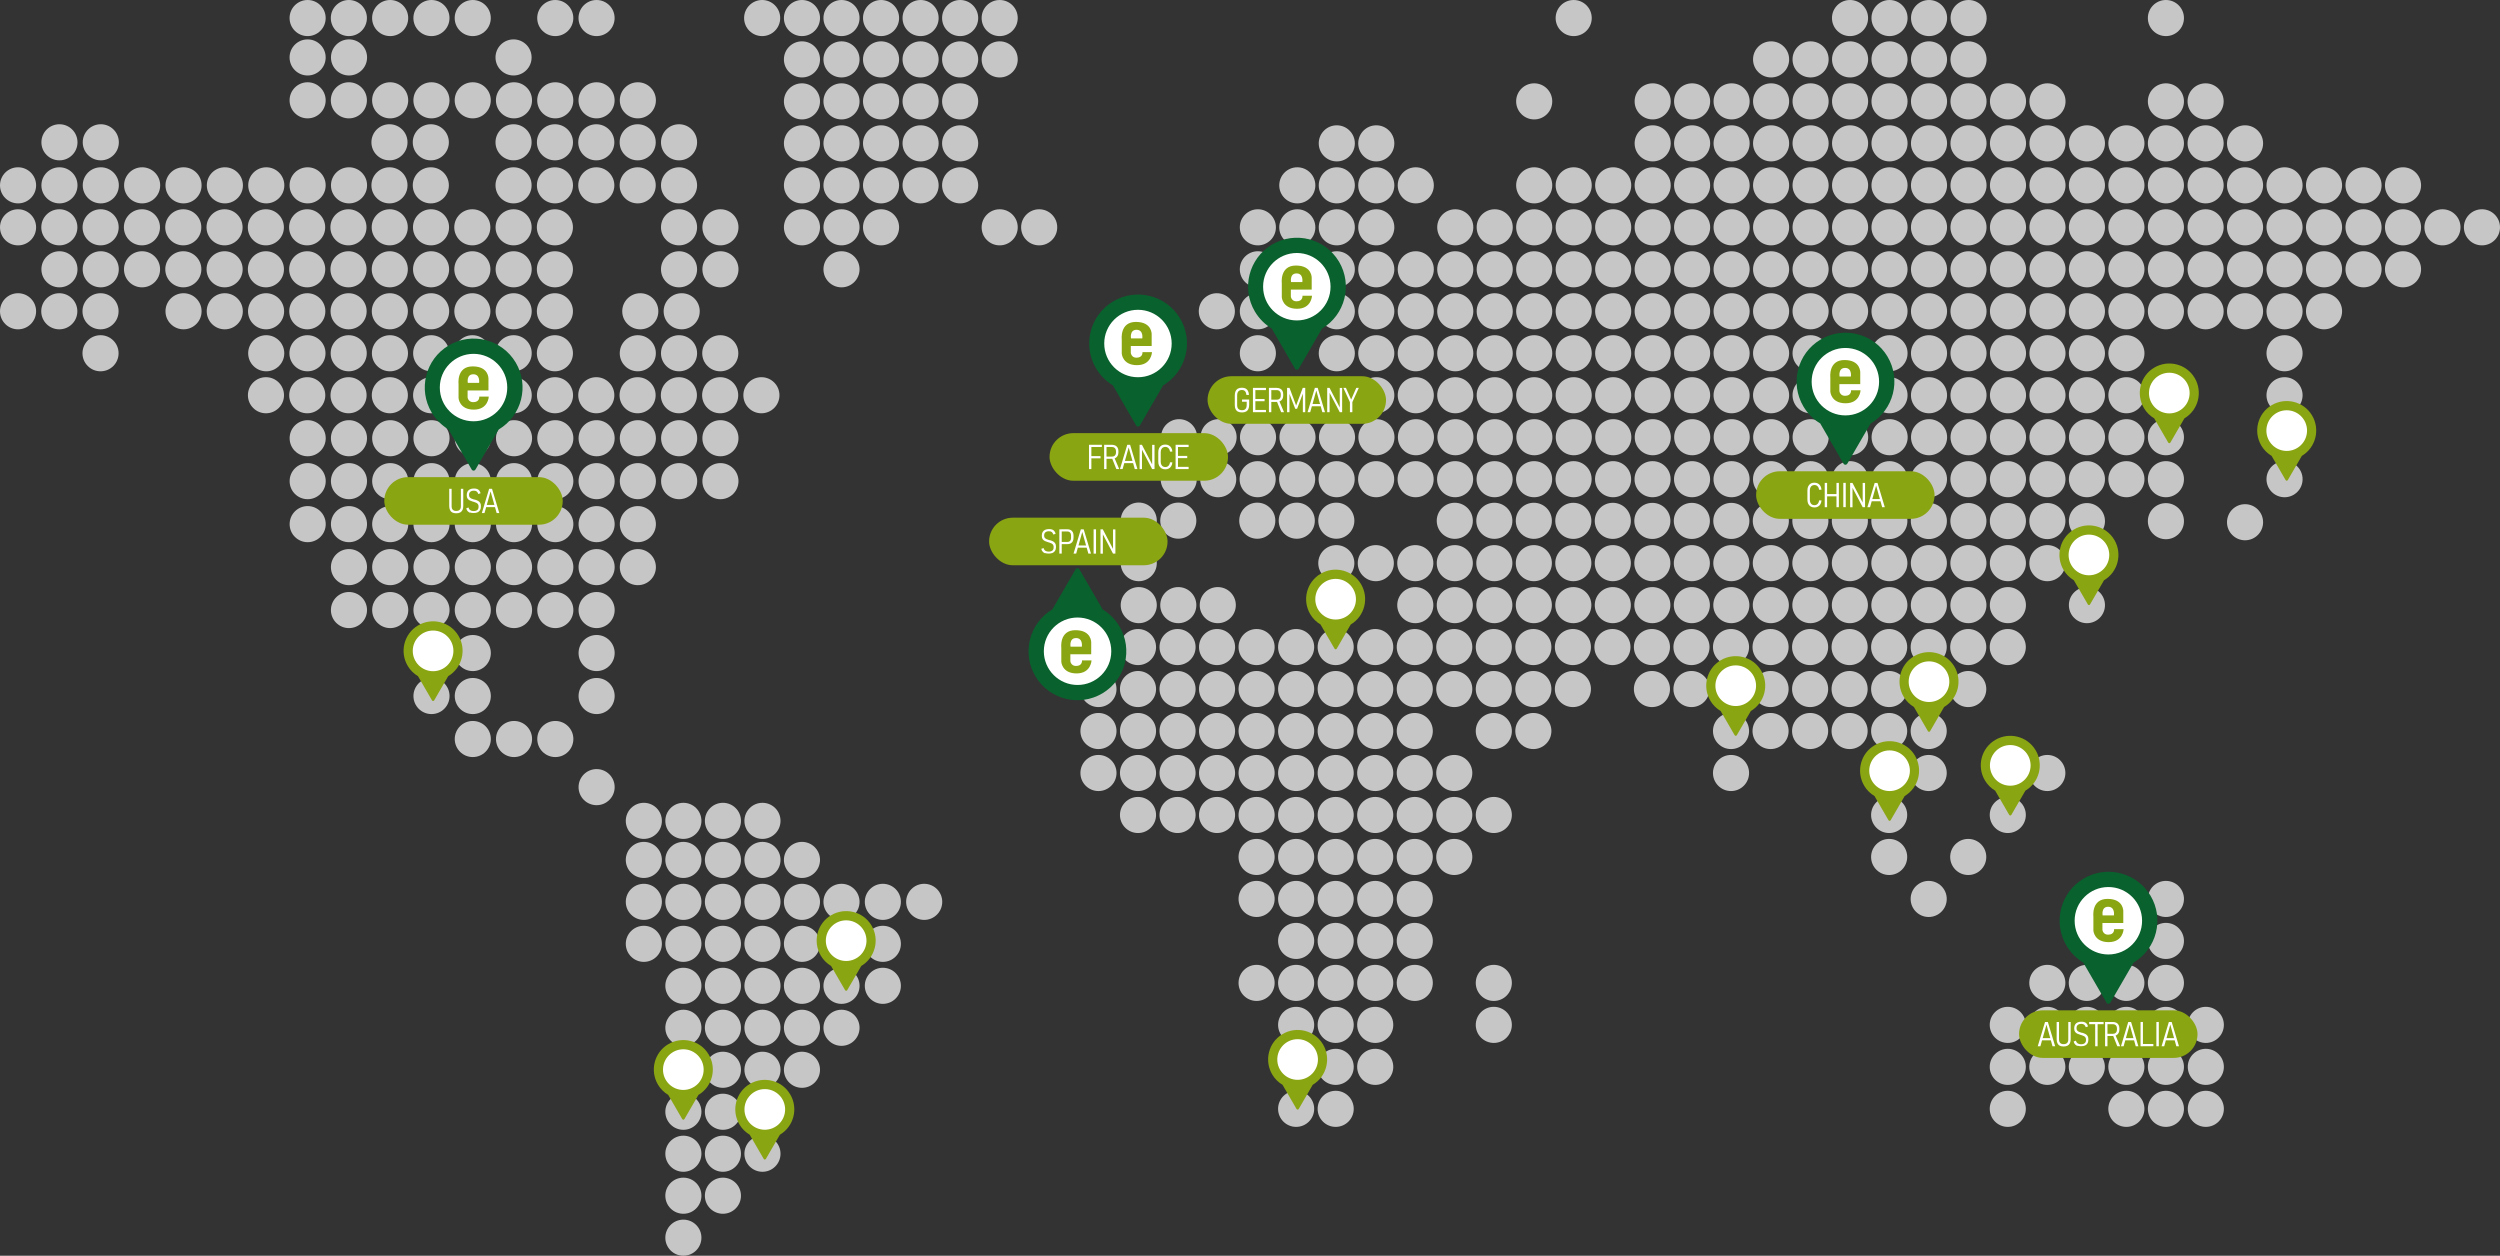 <?xml version="1.0" encoding="UTF-8"?><svg id="Capa_2" xmlns="http://www.w3.org/2000/svg" viewBox="0 0 472.25 237.21"><rect x="0" y="0" width="472.25" height="237.21" fill="#333333" stroke="none"/><defs><style>.cls-1{fill:#fff;}.cls-2,.cls-3{fill:#8aa512;}.cls-4{fill:#c6c6c6;}.cls-5{fill:#09612d;}.cls-3{fill-rule:evenodd;}</style></defs><g id="TRAZADO"><g id="Mapa"><circle class="cls-4" cx="3.41" cy="35.01" r="3.41"/><circle class="cls-4" cx="11.23" cy="35.01" r="3.41"/><circle class="cls-4" cx="19.04" cy="35.01" r="3.41"/><circle class="cls-4" cx="26.85" cy="35.01" r="3.41"/><circle class="cls-4" cx="34.67" cy="35.01" r="3.41"/><circle class="cls-4" cx="42.48" cy="35.01" r="3.41"/><circle class="cls-4" cx="50.3" cy="35.01" r="3.41"/><circle class="cls-4" cx="58.11" cy="35.01" r="3.41"/><circle class="cls-4" cx="65.93" cy="35.01" r="3.41"/><circle class="cls-4" cx="73.57" cy="35.01" r="3.41"/><circle class="cls-4" cx="81.38" cy="35.01" r="3.41"/><circle class="cls-4" cx="97.01" cy="35.01" r="3.41"/><circle class="cls-4" cx="104.83" cy="35.01" r="3.41"/><circle class="cls-4" cx="112.64" cy="35.01" r="3.41"/><circle class="cls-4" cx="120.46" cy="35.01" r="3.41"/><circle class="cls-4" cx="128.27" cy="35.01" r="3.41"/><circle class="cls-4" cx="73.57" cy="26.88" r="3.41"/><circle class="cls-4" cx="81.38" cy="26.88" r="3.41"/><circle class="cls-4" cx="58.11" cy="10.85" r="3.41"/><circle class="cls-4" cx="65.93" cy="10.85" r="3.41"/><circle class="cls-4" cx="97.01" cy="10.85" r="3.41"/><circle class="cls-4" cx="97.01" cy="26.88" r="3.41"/><circle class="cls-4" cx="104.83" cy="26.88" r="3.41"/><circle class="cls-4" cx="112.64" cy="26.88" r="3.41"/><circle class="cls-4" cx="120.46" cy="26.88" r="3.41"/><circle class="cls-4" cx="128.27" cy="26.88" r="3.41"/><circle class="cls-4" cx="11.23" cy="26.88" r="3.41"/><circle class="cls-4" cx="19.04" cy="26.88" r="3.41"/><circle class="cls-4" cx="128.27" cy="42.94" r="3.41"/><circle class="cls-4" cx="136.09" cy="42.94" r="3.41"/><circle class="cls-4" cx="128.27" cy="50.87" r="3.41"/><circle class="cls-4" cx="136.09" cy="50.87" r="3.41"/><circle class="cls-4" cx="120.95" cy="58.8" r="3.41"/><circle class="cls-4" cx="128.77" cy="58.8" r="3.41"/><circle class="cls-4" cx="3.41" cy="42.94" r="3.41"/><circle class="cls-4" cx="11.21" cy="42.94" r="3.41"/><circle class="cls-4" cx="19.01" cy="42.94" r="3.41"/><circle class="cls-4" cx="26.81" cy="42.94" r="3.41"/><circle class="cls-4" cx="34.62" cy="42.94" r="3.41"/><circle class="cls-4" cx="42.42" cy="42.94" r="3.41"/><circle class="cls-4" cx="50.22" cy="42.94" r="3.41"/><circle class="cls-4" cx="58.02" cy="42.94" r="3.41"/><circle class="cls-4" cx="65.82" cy="42.94" r="3.41"/><circle class="cls-4" cx="73.62" cy="42.94" r="3.41"/><circle class="cls-4" cx="81.42" cy="42.94" r="3.41"/><circle class="cls-4" cx="89.22" cy="42.94" r="3.41"/><circle class="cls-4" cx="97.02" cy="42.94" r="3.41"/><circle class="cls-4" cx="104.82" cy="42.94" r="3.41"/><circle class="cls-4" cx="3.41" cy="58.8" r="3.41"/><circle class="cls-4" cx="11.2" cy="58.8" r="3.41"/><circle class="cls-4" cx="18.99" cy="58.8" r="3.41"/><circle class="cls-4" cx="120.48" cy="66.73" r="3.41"/><circle class="cls-4" cx="128.27" cy="66.73" r="3.41"/><circle class="cls-4" cx="136.06" cy="66.73" r="3.41"/><circle class="cls-4" cx="18.99" cy="66.73" r="3.41"/><circle class="cls-4" cx="11.23" cy="50.87" r="3.41"/><circle class="cls-4" cx="19.03" cy="50.87" r="3.41"/><circle class="cls-4" cx="26.83" cy="50.87" r="3.41"/><circle class="cls-4" cx="34.63" cy="50.87" r="3.41"/><circle class="cls-4" cx="42.43" cy="50.87" r="3.41"/><circle class="cls-4" cx="50.23" cy="50.87" r="3.41"/><circle class="cls-4" cx="58.03" cy="50.87" r="3.41"/><circle class="cls-4" cx="65.83" cy="50.87" r="3.41"/><circle class="cls-4" cx="73.63" cy="50.87" r="3.41"/><circle class="cls-4" cx="81.43" cy="50.87" r="3.41"/><circle class="cls-4" cx="89.23" cy="50.87" r="3.41"/><circle class="cls-4" cx="97.03" cy="50.87" r="3.41"/><circle class="cls-4" cx="104.82" cy="50.87" r="3.41"/><circle class="cls-4" cx="50.24" cy="74.66" r="3.41"/><circle class="cls-4" cx="58.04" cy="74.66" r="3.41"/><circle class="cls-4" cx="65.84" cy="74.66" r="3.41"/><circle class="cls-4" cx="73.64" cy="74.66" r="3.41"/><circle class="cls-4" cx="81.44" cy="74.66" r="3.41"/><circle class="cls-4" cx="89.24" cy="74.66" r="3.41"/><circle class="cls-4" cx="97.04" cy="74.66" r="3.41"/><circle class="cls-4" cx="104.84" cy="74.66" r="3.41"/><circle class="cls-4" cx="112.64" cy="74.66" r="3.41"/><circle class="cls-4" cx="120.44" cy="74.66" r="3.41"/><circle class="cls-4" cx="128.24" cy="74.66" r="3.41"/><circle class="cls-4" cx="136.04" cy="74.66" r="3.41"/><circle class="cls-4" cx="143.83" cy="74.66" r="3.41"/><circle class="cls-4" cx="237.61" cy="74.66" r="3.41"/><circle class="cls-4" cx="245.06" cy="74.66" r="3.41"/><circle class="cls-4" cx="252.52" cy="74.66" r="3.41"/><circle class="cls-4" cx="259.98" cy="74.66" r="3.41"/><circle class="cls-4" cx="267.44" cy="74.66" r="3.41"/><circle class="cls-4" cx="274.9" cy="74.66" r="3.41"/><circle class="cls-4" cx="282.35" cy="74.66" r="3.41"/><circle class="cls-4" cx="289.81" cy="74.66" r="3.41"/><circle class="cls-4" cx="297.27" cy="74.66" r="3.41"/><circle class="cls-4" cx="304.73" cy="74.66" r="3.41"/><circle class="cls-4" cx="312.19" cy="74.66" r="3.41"/><circle class="cls-4" cx="319.64" cy="74.66" r="3.41"/><circle class="cls-4" cx="327.1" cy="74.66" r="3.41"/><circle class="cls-4" cx="334.56" cy="74.66" r="3.41"/><circle class="cls-4" cx="342.02" cy="74.66" r="3.41"/><circle class="cls-4" cx="349.48" cy="74.66" r="3.41"/><circle class="cls-4" cx="356.93" cy="74.66" r="3.41"/><circle class="cls-4" cx="364.39" cy="74.66" r="3.41"/><circle class="cls-4" cx="371.85" cy="74.66" r="3.41"/><circle class="cls-4" cx="379.31" cy="74.66" r="3.41"/><circle class="cls-4" cx="386.77" cy="74.66" r="3.41"/><circle class="cls-4" cx="394.22" cy="74.66" r="3.41"/><circle class="cls-4" cx="401.68" cy="74.66" r="3.41"/><circle class="cls-4" cx="409.14" cy="74.66" r="3.41"/><circle class="cls-4" cx="222.73" cy="82.59" r="3.41"/><circle class="cls-4" cx="230.19" cy="82.59" r="3.41"/><circle class="cls-4" cx="237.64" cy="82.59" r="3.41"/><circle class="cls-4" cx="245.1" cy="82.59" r="3.41"/><circle class="cls-4" cx="252.56" cy="82.59" r="3.41"/><circle class="cls-4" cx="260.01" cy="82.59" r="3.41"/><circle class="cls-4" cx="267.47" cy="82.59" r="3.41"/><circle class="cls-4" cx="274.93" cy="82.59" r="3.41"/><circle class="cls-4" cx="282.38" cy="82.59" r="3.41"/><circle class="cls-4" cx="289.84" cy="82.59" r="3.41"/><circle class="cls-4" cx="297.29" cy="82.59" r="3.41"/><circle class="cls-4" cx="304.75" cy="82.59" r="3.41"/><circle class="cls-4" cx="312.21" cy="82.59" r="3.41"/><circle class="cls-4" cx="319.66" cy="82.59" r="3.41"/><circle class="cls-4" cx="327.12" cy="82.59" r="3.41"/><circle class="cls-4" cx="334.58" cy="82.59" r="3.41"/><circle class="cls-4" cx="342.03" cy="82.59" r="3.41"/><circle class="cls-4" cx="349.49" cy="82.59" r="3.41"/><circle class="cls-4" cx="356.95" cy="82.59" r="3.41"/><circle class="cls-4" cx="364.4" cy="82.59" r="3.41"/><circle class="cls-4" cx="371.86" cy="82.59" r="3.41"/><circle class="cls-4" cx="379.31" cy="82.59" r="3.41"/><circle class="cls-4" cx="386.77" cy="82.59" r="3.41"/><circle class="cls-4" cx="394.23" cy="82.59" r="3.41"/><circle class="cls-4" cx="401.68" cy="82.59" r="3.41"/><circle class="cls-4" cx="409.14" cy="82.59" r="3.41"/><circle class="cls-4" cx="222.66" cy="90.52" r="3.41"/><circle class="cls-4" cx="230.12" cy="90.52" r="3.41"/><circle class="cls-4" cx="237.57" cy="90.52" r="3.41"/><circle class="cls-4" cx="245.03" cy="90.52" r="3.41"/><circle class="cls-4" cx="252.49" cy="90.52" r="3.41"/><circle class="cls-4" cx="259.95" cy="90.52" r="3.41"/><circle class="cls-4" cx="267.41" cy="90.52" r="3.41"/><circle class="cls-4" cx="274.87" cy="90.52" r="3.41"/><circle class="cls-4" cx="282.33" cy="90.52" r="3.41"/><circle class="cls-4" cx="289.79" cy="90.52" r="3.41"/><circle class="cls-4" cx="297.25" cy="90.52" r="3.41"/><circle class="cls-4" cx="304.71" cy="90.52" r="3.41"/><circle class="cls-4" cx="312.17" cy="90.52" r="3.41"/><circle class="cls-4" cx="319.63" cy="90.52" r="3.41"/><circle class="cls-4" cx="327.09" cy="90.52" r="3.41"/><circle class="cls-4" cx="334.55" cy="90.52" r="3.41"/><circle class="cls-4" cx="342.01" cy="90.52" r="3.41"/><circle class="cls-4" cx="349.47" cy="90.52" r="3.41"/><circle class="cls-4" cx="356.92" cy="90.52" r="3.41"/><circle class="cls-4" cx="364.38" cy="90.52" r="3.41"/><circle class="cls-4" cx="371.84" cy="90.52" r="3.41"/><circle class="cls-4" cx="379.3" cy="90.52" r="3.41"/><circle class="cls-4" cx="386.76" cy="90.52" r="3.41"/><circle class="cls-4" cx="394.22" cy="90.52" r="3.41"/><circle class="cls-4" cx="401.68" cy="90.52" r="3.41"/><circle class="cls-4" cx="409.14" cy="90.52" r="3.41"/><circle class="cls-4" cx="215.11" cy="98.34" r="3.41"/><circle class="cls-4" cx="222.58" cy="98.35" r="3.41"/><circle class="cls-4" cx="237.5" cy="98.36" r="3.41"/><circle class="cls-4" cx="244.96" cy="98.36" r="3.41"/><circle class="cls-4" cx="252.43" cy="98.36" r="3.41"/><circle class="cls-4" cx="274.81" cy="98.38" r="3.41"/><circle class="cls-4" cx="282.28" cy="98.38" r="3.41"/><circle class="cls-4" cx="289.74" cy="98.38" r="3.41"/><circle class="cls-4" cx="297.2" cy="98.39" r="3.41"/><circle class="cls-4" cx="304.66" cy="98.39" r="3.41"/><circle class="cls-4" cx="312.13" cy="98.4" r="3.41"/><circle class="cls-4" cx="319.59" cy="98.4" r="3.41"/><circle class="cls-4" cx="327.05" cy="98.4" r="3.41"/><circle class="cls-4" cx="334.51" cy="98.41" r="3.41"/><circle class="cls-4" cx="341.98" cy="98.41" r="3.41"/><circle class="cls-4" cx="349.44" cy="98.41" r="3.41"/><circle class="cls-4" cx="356.9" cy="98.42" r="3.41"/><circle class="cls-4" cx="364.36" cy="98.42" r="3.41"/><circle class="cls-4" cx="371.83" cy="98.43" r="3.41"/><circle class="cls-4" cx="379.29" cy="98.43" r="3.41"/><circle class="cls-4" cx="386.75" cy="98.43" r="3.41"/><circle class="cls-4" cx="394.22" cy="98.44" r="3.41"/><circle class="cls-4" cx="409.14" cy="98.45" r="3.41"/><circle class="cls-4" cx="215.11" cy="106.38" r="3.41"/><circle class="cls-4" cx="252.43" cy="106.38" r="3.41"/><circle class="cls-4" cx="259.89" cy="106.38" r="3.41"/><circle class="cls-4" cx="267.35" cy="106.38" r="3.41"/><circle class="cls-4" cx="274.81" cy="106.38" r="3.41"/><circle class="cls-4" cx="282.28" cy="106.38" r="3.41"/><circle class="cls-4" cx="289.74" cy="106.38" r="3.41"/><circle class="cls-4" cx="297.2" cy="106.38" r="3.41"/><circle class="cls-4" cx="304.66" cy="106.38" r="3.41"/><circle class="cls-4" cx="312.13" cy="106.38" r="3.41"/><circle class="cls-4" cx="319.59" cy="106.38" r="3.41"/><circle class="cls-4" cx="327.05" cy="106.38" r="3.41"/><circle class="cls-4" cx="334.51" cy="106.38" r="3.41"/><circle class="cls-4" cx="341.98" cy="106.38" r="3.41"/><circle class="cls-4" cx="349.44" cy="106.38" r="3.41"/><circle class="cls-4" cx="356.9" cy="106.38" r="3.41"/><circle class="cls-4" cx="364.36" cy="106.38" r="3.41"/><circle class="cls-4" cx="371.83" cy="106.38" r="3.41"/><circle class="cls-4" cx="379.29" cy="106.38" r="3.41"/><circle class="cls-4" cx="386.75" cy="106.38" r="3.41"/><circle class="cls-4" cx="215.11" cy="114.31" r="3.41"/><circle class="cls-4" cx="222.58" cy="114.31" r="3.41"/><circle class="cls-4" cx="230.04" cy="114.31" r="3.41"/><circle class="cls-4" cx="267.35" cy="114.31" r="3.41"/><circle class="cls-4" cx="274.81" cy="114.31" r="3.41"/><circle class="cls-4" cx="282.28" cy="114.31" r="3.41"/><circle class="cls-4" cx="289.74" cy="114.31" r="3.41"/><circle class="cls-4" cx="297.2" cy="114.31" r="3.41"/><circle class="cls-4" cx="304.66" cy="114.31" r="3.41"/><circle class="cls-4" cx="312.13" cy="114.31" r="3.41"/><circle class="cls-4" cx="319.59" cy="114.31" r="3.41"/><circle class="cls-4" cx="327.05" cy="114.31" r="3.41"/><circle class="cls-4" cx="334.51" cy="114.31" r="3.41"/><circle class="cls-4" cx="341.98" cy="114.31" r="3.41"/><circle class="cls-4" cx="349.44" cy="114.31" r="3.41"/><circle class="cls-4" cx="356.9" cy="114.31" r="3.41"/><circle class="cls-4" cx="364.36" cy="114.31" r="3.41"/><circle class="cls-4" cx="371.83" cy="114.31" r="3.41"/><circle class="cls-4" cx="379.29" cy="114.31" r="3.41"/><circle class="cls-4" cx="394.22" cy="114.31" r="3.41"/><circle class="cls-4" cx="207.5" cy="122.23" r="3.41"/><circle class="cls-4" cx="214.97" cy="122.23" r="3.41"/><circle class="cls-4" cx="222.44" cy="122.23" r="3.41"/><circle class="cls-4" cx="229.9" cy="122.23" r="3.41"/><circle class="cls-4" cx="237.37" cy="122.23" r="3.41"/><circle class="cls-4" cx="244.84" cy="122.23" r="3.41"/><circle class="cls-4" cx="252.31" cy="122.23" r="3.41"/><circle class="cls-4" cx="259.78" cy="122.23" r="3.41"/><circle class="cls-4" cx="267.25" cy="122.23" r="3.41"/><circle class="cls-4" cx="274.71" cy="122.23" r="3.41"/><circle class="cls-4" cx="282.18" cy="122.23" r="3.41"/><circle class="cls-4" cx="289.65" cy="122.23" r="3.41"/><circle class="cls-4" cx="297.12" cy="122.23" r="3.41"/><circle class="cls-4" cx="304.59" cy="122.23" r="3.41"/><circle class="cls-4" cx="312.05" cy="122.23" r="3.41"/><circle class="cls-4" cx="319.52" cy="122.23" r="3.41"/><circle class="cls-4" cx="326.99" cy="122.23" r="3.41"/><circle class="cls-4" cx="334.46" cy="122.23" r="3.41"/><circle class="cls-4" cx="341.93" cy="122.23" r="3.41"/><circle class="cls-4" cx="349.39" cy="122.23" r="3.41"/><circle class="cls-4" cx="356.86" cy="122.23" r="3.41"/><circle class="cls-4" cx="364.33" cy="122.23" r="3.41"/><circle class="cls-4" cx="371.8" cy="122.23" r="3.41"/><circle class="cls-4" cx="379.27" cy="122.23" r="3.41"/><circle class="cls-4" cx="207.5" cy="130.16" r="3.41"/><circle class="cls-4" cx="214.97" cy="130.16" r="3.41"/><circle class="cls-4" cx="222.44" cy="130.16" r="3.41"/><circle class="cls-4" cx="229.9" cy="130.16" r="3.41"/><circle class="cls-4" cx="237.37" cy="130.16" r="3.41"/><circle class="cls-4" cx="244.84" cy="130.16" r="3.41"/><circle class="cls-4" cx="252.31" cy="130.16" r="3.41"/><circle class="cls-4" cx="259.78" cy="130.16" r="3.41"/><circle class="cls-4" cx="267.25" cy="130.16" r="3.41"/><circle class="cls-4" cx="274.71" cy="130.16" r="3.41"/><circle class="cls-4" cx="282.18" cy="130.16" r="3.41"/><circle class="cls-4" cx="289.65" cy="130.16" r="3.41"/><circle class="cls-4" cx="297.12" cy="130.16" r="3.41"/><circle class="cls-4" cx="312.05" cy="130.16" r="3.41"/><circle class="cls-4" cx="319.52" cy="130.16" r="3.41"/><circle class="cls-4" cx="326.99" cy="130.16" r="3.41"/><circle class="cls-4" cx="334.46" cy="130.16" r="3.41"/><circle class="cls-4" cx="341.93" cy="130.16" r="3.41"/><circle class="cls-4" cx="349.39" cy="130.16" r="3.41"/><circle class="cls-4" cx="356.86" cy="130.16" r="3.41"/><circle class="cls-4" cx="364.33" cy="130.16" r="3.41"/><circle class="cls-4" cx="371.8" cy="130.16" r="3.41"/><circle class="cls-4" cx="207.5" cy="138.09" r="3.41"/><circle class="cls-4" cx="214.97" cy="138.09" r="3.41"/><circle class="cls-4" cx="222.44" cy="138.09" r="3.41"/><circle class="cls-4" cx="229.9" cy="138.09" r="3.41"/><circle class="cls-4" cx="237.37" cy="138.09" r="3.41"/><circle class="cls-4" cx="244.84" cy="138.09" r="3.41"/><circle class="cls-4" cx="252.31" cy="138.09" r="3.41"/><circle class="cls-4" cx="259.78" cy="138.09" r="3.41"/><circle class="cls-4" cx="267.25" cy="138.09" r="3.41"/><circle class="cls-4" cx="282.18" cy="138.09" r="3.41"/><circle class="cls-4" cx="289.65" cy="138.09" r="3.41"/><circle class="cls-4" cx="326.99" cy="138.09" r="3.41"/><circle class="cls-4" cx="334.46" cy="138.09" r="3.41"/><circle class="cls-4" cx="341.93" cy="138.09" r="3.41"/><circle class="cls-4" cx="349.39" cy="138.09" r="3.41"/><circle class="cls-4" cx="356.86" cy="138.09" r="3.41"/><circle class="cls-4" cx="364.33" cy="138.09" r="3.41"/><circle class="cls-4" cx="207.5" cy="146.02" r="3.41"/><circle class="cls-4" cx="214.97" cy="146.02" r="3.41"/><circle class="cls-4" cx="222.44" cy="146.02" r="3.41"/><circle class="cls-4" cx="229.9" cy="146.02" r="3.41"/><circle class="cls-4" cx="237.37" cy="146.02" r="3.41"/><circle class="cls-4" cx="244.84" cy="146.02" r="3.41"/><circle class="cls-4" cx="252.31" cy="146.02" r="3.41"/><circle class="cls-4" cx="259.78" cy="146.02" r="3.41"/><circle class="cls-4" cx="267.25" cy="146.02" r="3.41"/><circle class="cls-4" cx="274.71" cy="146.02" r="3.41"/><circle class="cls-4" cx="326.99" cy="146.02" r="3.41"/><circle class="cls-4" cx="364.33" cy="146.02" r="3.41"/><circle class="cls-4" cx="386.74" cy="146.02" r="3.41"/><circle class="cls-4" cx="214.97" cy="153.95" r="3.41"/><circle class="cls-4" cx="222.44" cy="153.95" r="3.41"/><circle class="cls-4" cx="229.9" cy="153.95" r="3.41"/><circle class="cls-4" cx="237.37" cy="153.95" r="3.41"/><circle class="cls-4" cx="244.84" cy="153.95" r="3.41"/><circle class="cls-4" cx="252.31" cy="153.95" r="3.41"/><circle class="cls-4" cx="259.78" cy="153.95" r="3.41"/><circle class="cls-4" cx="267.25" cy="153.95" r="3.41"/><circle class="cls-4" cx="274.71" cy="153.95" r="3.41"/><circle class="cls-4" cx="282.18" cy="153.95" r="3.41"/><circle class="cls-4" cx="356.86" cy="153.95" r="3.41"/><circle class="cls-4" cx="379.27" cy="153.95" r="3.41"/><circle class="cls-4" cx="237.37" cy="161.88" r="3.41"/><circle class="cls-4" cx="244.84" cy="161.88" r="3.41"/><circle class="cls-4" cx="252.31" cy="161.88" r="3.41"/><circle class="cls-4" cx="259.78" cy="161.88" r="3.41"/><circle class="cls-4" cx="267.25" cy="161.88" r="3.41"/><circle class="cls-4" cx="274.71" cy="161.88" r="3.41"/><circle class="cls-4" cx="356.86" cy="161.88" r="3.41"/><circle class="cls-4" cx="371.8" cy="161.88" r="3.41"/><circle class="cls-4" cx="237.37" cy="169.81" r="3.41"/><circle class="cls-4" cx="244.84" cy="169.81" r="3.41"/><circle class="cls-4" cx="252.31" cy="169.81" r="3.41"/><circle class="cls-4" cx="259.78" cy="169.81" r="3.41"/><circle class="cls-4" cx="267.25" cy="169.81" r="3.41"/><circle class="cls-4" cx="364.33" cy="169.81" r="3.41"/><circle class="cls-4" cx="409.14" cy="169.81" r="3.41"/><circle class="cls-4" cx="244.84" cy="177.74" r="3.41"/><circle class="cls-4" cx="252.31" cy="177.74" r="3.41"/><circle class="cls-4" cx="259.78" cy="177.74" r="3.41"/><circle class="cls-4" cx="267.25" cy="177.74" r="3.41"/><circle class="cls-4" cx="401.67" cy="177.74" r="3.41"/><circle class="cls-4" cx="409.14" cy="177.74" r="3.41"/><circle class="cls-4" cx="237.37" cy="185.67" r="3.41"/><circle class="cls-4" cx="244.84" cy="185.67" r="3.41"/><circle class="cls-4" cx="252.31" cy="185.67" r="3.41"/><circle class="cls-4" cx="259.78" cy="185.67" r="3.41"/><circle class="cls-4" cx="267.25" cy="185.67" r="3.41"/><circle class="cls-4" cx="282.18" cy="185.67" r="3.41"/><circle class="cls-4" cx="386.74" cy="185.67" r="3.41"/><circle class="cls-4" cx="394.2" cy="185.67" r="3.41"/><circle class="cls-4" cx="401.67" cy="185.67" r="3.41"/><circle class="cls-4" cx="409.14" cy="185.67" r="3.41"/><circle class="cls-4" cx="244.84" cy="193.6" r="3.41"/><circle class="cls-4" cx="252.31" cy="193.6" r="3.41"/><circle class="cls-4" cx="259.78" cy="193.6" r="3.41"/><circle class="cls-4" cx="282.18" cy="193.6" r="3.41"/><circle class="cls-4" cx="379.27" cy="193.6" r="3.41"/><circle class="cls-4" cx="386.74" cy="193.6" r="3.41"/><circle class="cls-4" cx="394.2" cy="193.6" r="3.41"/><circle class="cls-4" cx="401.67" cy="193.6" r="3.41"/><circle class="cls-4" cx="409.14" cy="193.6" r="3.41"/><circle class="cls-4" cx="244.84" cy="201.53" r="3.41"/><circle class="cls-4" cx="252.31" cy="201.53" r="3.41"/><circle class="cls-4" cx="259.78" cy="201.53" r="3.41"/><circle class="cls-4" cx="379.27" cy="201.53" r="3.41"/><circle class="cls-4" cx="386.74" cy="201.53" r="3.41"/><circle class="cls-4" cx="394.2" cy="201.53" r="3.41"/><circle class="cls-4" cx="401.67" cy="201.53" r="3.41"/><circle class="cls-4" cx="409.14" cy="201.53" r="3.41"/><circle class="cls-4" cx="244.84" cy="209.46" r="3.41"/><circle class="cls-4" cx="252.31" cy="209.46" r="3.41"/><circle class="cls-4" cx="121.62" cy="162.44" r="3.41"/><circle class="cls-4" cx="129.09" cy="162.44" r="3.41"/><circle class="cls-4" cx="136.56" cy="162.44" r="3.41"/><circle class="cls-4" cx="144.03" cy="162.44" r="3.41"/><circle class="cls-4" cx="121.62" cy="155.06" r="3.41"/><circle class="cls-4" cx="129.09" cy="155.06" r="3.41"/><circle class="cls-4" cx="136.56" cy="155.06" r="3.41"/><circle class="cls-4" cx="144.03" cy="155.06" r="3.41"/><circle class="cls-4" cx="151.49" cy="162.44" r="3.41"/><circle class="cls-4" cx="121.62" cy="170.36" r="3.41"/><circle class="cls-4" cx="129.09" cy="170.36" r="3.41"/><circle class="cls-4" cx="136.56" cy="170.36" r="3.41"/><circle class="cls-4" cx="144.03" cy="170.36" r="3.41"/><circle class="cls-4" cx="151.49" cy="170.36" r="3.41"/><circle class="cls-4" cx="158.96" cy="170.36" r="3.41"/><circle class="cls-4" cx="121.62" cy="178.29" r="3.41"/><circle class="cls-4" cx="129.09" cy="178.29" r="3.41"/><circle class="cls-4" cx="136.56" cy="178.29" r="3.41"/><circle class="cls-4" cx="144.03" cy="178.29" r="3.41"/><circle class="cls-4" cx="151.49" cy="178.29" r="3.41"/><circle class="cls-4" cx="158.96" cy="178.29" r="3.41"/><circle class="cls-4" cx="129.09" cy="186.22" r="3.41"/><circle class="cls-4" cx="136.56" cy="186.22" r="3.41"/><circle class="cls-4" cx="144.03" cy="186.22" r="3.41"/><circle class="cls-4" cx="151.49" cy="186.22" r="3.41"/><circle class="cls-4" cx="158.96" cy="186.22" r="3.41"/><circle class="cls-4" cx="166.77" cy="170.36" r="3.41"/><circle class="cls-4" cx="174.58" cy="170.36" r="3.41"/><circle class="cls-4" cx="166.77" cy="178.29" r="3.41"/><circle class="cls-4" cx="166.77" cy="186.22" r="3.41"/><circle class="cls-4" cx="129.09" cy="194.15" r="3.41"/><circle class="cls-4" cx="136.56" cy="194.15" r="3.41"/><circle class="cls-4" cx="144.03" cy="194.15" r="3.41"/><circle class="cls-4" cx="151.49" cy="194.15" r="3.41"/><circle class="cls-4" cx="158.96" cy="194.15" r="3.41"/><circle class="cls-4" cx="129.09" cy="202.08" r="3.41"/><circle class="cls-4" cx="136.56" cy="202.08" r="3.41"/><circle class="cls-4" cx="144.03" cy="202.08" r="3.41"/><circle class="cls-4" cx="151.49" cy="202.08" r="3.41"/><circle class="cls-4" cx="151.49" cy="11.22" r="3.41"/><circle class="cls-4" cx="158.96" cy="11.22" r="3.41"/><circle class="cls-4" cx="166.43" cy="11.22" r="3.41"/><circle class="cls-4" cx="151.49" cy="3.41" r="3.41"/><circle class="cls-4" cx="143.97" cy="3.41" r="3.41"/><circle class="cls-4" cx="158.96" cy="3.41" r="3.41"/><circle class="cls-4" cx="166.43" cy="3.41" r="3.41"/><circle class="cls-4" cx="173.9" cy="3.41" r="3.41"/><circle class="cls-4" cx="181.37" cy="3.41" r="3.41"/><circle class="cls-4" cx="188.84" cy="3.41" r="3.41"/><circle class="cls-4" cx="349.47" cy="3.41" r="3.41"/><circle class="cls-4" cx="297.27" cy="3.41" r="3.41"/><circle class="cls-4" cx="356.93" cy="3.41" r="3.41"/><circle class="cls-4" cx="364.4" cy="3.41" r="3.41"/><circle class="cls-4" cx="371.87" cy="3.41" r="3.41"/><circle class="cls-4" cx="409.14" cy="3.41" r="3.41"/><circle class="cls-4" cx="173.9" cy="11.22" r="3.41"/><circle class="cls-4" cx="181.37" cy="11.22" r="3.41"/><circle class="cls-4" cx="188.84" cy="11.22" r="3.41"/><circle class="cls-4" cx="151.49" cy="19.15" r="3.41"/><circle class="cls-4" cx="158.96" cy="19.15" r="3.41"/><circle class="cls-4" cx="166.43" cy="19.15" r="3.41"/><circle class="cls-4" cx="173.9" cy="19.15" r="3.41"/><circle class="cls-4" cx="181.37" cy="19.15" r="3.41"/><circle class="cls-4" cx="151.49" cy="27.08" r="3.41"/><circle class="cls-4" cx="158.96" cy="27.08" r="3.41"/><circle class="cls-4" cx="166.43" cy="27.08" r="3.41"/><circle class="cls-4" cx="173.9" cy="27.08" r="3.41"/><circle class="cls-4" cx="181.37" cy="27.08" r="3.41"/><circle class="cls-4" cx="151.49" cy="35.01" r="3.41"/><circle class="cls-4" cx="158.96" cy="35.01" r="3.41"/><circle class="cls-4" cx="166.43" cy="35.01" r="3.41"/><circle class="cls-4" cx="173.9" cy="35.01" r="3.41"/><circle class="cls-4" cx="181.37" cy="35.01" r="3.41"/><circle class="cls-4" cx="151.49" cy="42.94" r="3.41"/><circle class="cls-4" cx="158.96" cy="42.94" r="3.41"/><circle class="cls-4" cx="166.43" cy="42.94" r="3.41"/><circle class="cls-4" cx="188.84" cy="42.94" r="3.41"/><circle class="cls-4" cx="196.3" cy="42.94" r="3.41"/><circle class="cls-4" cx="158.96" cy="50.87" r="3.41"/><circle class="cls-4" cx="129.09" cy="210.01" r="3.41"/><circle class="cls-4" cx="136.56" cy="210.01" r="3.41"/><circle class="cls-4" cx="144.03" cy="210.01" r="3.41"/><circle class="cls-4" cx="129.09" cy="217.94" r="3.41"/><circle class="cls-4" cx="136.56" cy="217.94" r="3.41"/><circle class="cls-4" cx="144.03" cy="217.94" r="3.41"/><circle class="cls-4" cx="129.09" cy="225.87" r="3.41"/><circle class="cls-4" cx="136.56" cy="225.87" r="3.41"/><circle class="cls-4" cx="129.09" cy="233.8" r="3.41"/><circle class="cls-4" cx="379.27" cy="209.46" r="3.41"/><circle class="cls-4" cx="401.67" cy="209.46" r="3.41"/><circle class="cls-4" cx="409.14" cy="209.46" r="3.41"/><circle class="cls-4" cx="416.68" cy="193.6" r="3.41"/><circle class="cls-4" cx="416.68" cy="201.53" r="3.41"/><circle class="cls-4" cx="416.68" cy="209.46" r="3.41"/><circle class="cls-4" cx="237.61" cy="66.73" r="3.41"/><circle class="cls-4" cx="214.14" cy="66.73" r="3.41"/><circle class="cls-4" cx="252.52" cy="66.73" r="3.41"/><circle class="cls-4" cx="259.98" cy="66.73" r="3.41"/><circle class="cls-4" cx="267.44" cy="66.73" r="3.41"/><circle class="cls-4" cx="274.9" cy="66.73" r="3.41"/><circle class="cls-4" cx="282.35" cy="66.73" r="3.41"/><circle class="cls-4" cx="289.81" cy="66.73" r="3.41"/><circle class="cls-4" cx="297.27" cy="66.73" r="3.41"/><circle class="cls-4" cx="304.73" cy="66.73" r="3.41"/><circle class="cls-4" cx="312.19" cy="66.73" r="3.41"/><circle class="cls-4" cx="319.64" cy="66.73" r="3.41"/><circle class="cls-4" cx="327.1" cy="66.73" r="3.41"/><circle class="cls-4" cx="334.56" cy="66.73" r="3.41"/><circle class="cls-4" cx="342.02" cy="66.73" r="3.41"/><circle class="cls-4" cx="349.48" cy="66.73" r="3.41"/><circle class="cls-4" cx="356.93" cy="66.73" r="3.41"/><circle class="cls-4" cx="364.39" cy="66.73" r="3.41"/><circle class="cls-4" cx="371.85" cy="66.73" r="3.41"/><circle class="cls-4" cx="379.31" cy="66.73" r="3.41"/><circle class="cls-4" cx="386.77" cy="66.73" r="3.41"/><circle class="cls-4" cx="394.22" cy="66.73" r="3.41"/><circle class="cls-4" cx="401.68" cy="66.73" r="3.41"/><circle class="cls-4" cx="237.61" cy="58.8" r="3.41"/><circle class="cls-4" cx="229.86" cy="58.8" r="3.41"/><circle class="cls-4" cx="252.52" cy="58.8" r="3.41"/><circle class="cls-4" cx="259.98" cy="58.8" r="3.41"/><circle class="cls-4" cx="267.44" cy="58.8" r="3.41"/><circle class="cls-4" cx="274.9" cy="58.8" r="3.41"/><circle class="cls-4" cx="282.35" cy="58.8" r="3.41"/><circle class="cls-4" cx="289.81" cy="58.8" r="3.41"/><circle class="cls-4" cx="297.27" cy="58.8" r="3.41"/><circle class="cls-4" cx="304.73" cy="58.8" r="3.41"/><circle class="cls-4" cx="312.19" cy="58.8" r="3.41"/><circle class="cls-4" cx="319.64" cy="58.8" r="3.41"/><circle class="cls-4" cx="327.1" cy="58.8" r="3.41"/><circle class="cls-4" cx="334.56" cy="58.8" r="3.41"/><circle class="cls-4" cx="342.02" cy="58.8" r="3.41"/><circle class="cls-4" cx="349.48" cy="58.8" r="3.41"/><circle class="cls-4" cx="356.93" cy="58.8" r="3.41"/><circle class="cls-4" cx="364.39" cy="58.8" r="3.41"/><circle class="cls-4" cx="371.85" cy="58.8" r="3.41"/><circle class="cls-4" cx="379.31" cy="58.8" r="3.41"/><circle class="cls-4" cx="386.77" cy="58.8" r="3.41"/><circle class="cls-4" cx="394.22" cy="58.8" r="3.41"/><circle class="cls-4" cx="401.68" cy="58.8" r="3.41"/><circle class="cls-4" cx="409.14" cy="58.8" r="3.41"/><circle class="cls-4" cx="237.61" cy="50.87" r="3.41"/><circle class="cls-4" cx="245.06" cy="50.87" r="3.41"/><circle class="cls-4" cx="252.52" cy="50.87" r="3.41"/><circle class="cls-4" cx="259.98" cy="50.87" r="3.41"/><circle class="cls-4" cx="267.44" cy="50.87" r="3.41"/><circle class="cls-4" cx="274.9" cy="50.87" r="3.41"/><circle class="cls-4" cx="282.35" cy="50.87" r="3.41"/><circle class="cls-4" cx="289.81" cy="50.87" r="3.41"/><circle class="cls-4" cx="297.27" cy="50.87" r="3.41"/><circle class="cls-4" cx="304.73" cy="50.87" r="3.41"/><circle class="cls-4" cx="312.19" cy="50.87" r="3.41"/><circle class="cls-4" cx="319.64" cy="50.87" r="3.41"/><circle class="cls-4" cx="327.1" cy="50.87" r="3.41"/><circle class="cls-4" cx="334.56" cy="50.87" r="3.41"/><circle class="cls-4" cx="342.02" cy="50.87" r="3.41"/><circle class="cls-4" cx="349.48" cy="50.87" r="3.41"/><circle class="cls-4" cx="356.93" cy="50.87" r="3.41"/><circle class="cls-4" cx="364.39" cy="50.87" r="3.41"/><circle class="cls-4" cx="371.85" cy="50.87" r="3.41"/><circle class="cls-4" cx="379.31" cy="50.87" r="3.41"/><circle class="cls-4" cx="386.77" cy="50.87" r="3.41"/><circle class="cls-4" cx="394.22" cy="50.87" r="3.41"/><circle class="cls-4" cx="401.68" cy="50.87" r="3.41"/><circle class="cls-4" cx="409.14" cy="50.87" r="3.41"/><circle class="cls-4" cx="237.61" cy="42.94" r="3.41"/><circle class="cls-4" cx="245.06" cy="42.94" r="3.41"/><circle class="cls-4" cx="252.52" cy="42.94" r="3.41"/><circle class="cls-4" cx="259.98" cy="42.94" r="3.41"/><circle class="cls-4" cx="274.9" cy="42.94" r="3.41"/><circle class="cls-4" cx="282.35" cy="42.94" r="3.41"/><circle class="cls-4" cx="289.81" cy="42.94" r="3.41"/><circle class="cls-4" cx="297.27" cy="42.94" r="3.41"/><circle class="cls-4" cx="304.73" cy="42.94" r="3.41"/><circle class="cls-4" cx="312.19" cy="42.94" r="3.41"/><circle class="cls-4" cx="319.64" cy="42.94" r="3.41"/><circle class="cls-4" cx="327.1" cy="42.94" r="3.41"/><circle class="cls-4" cx="334.56" cy="42.94" r="3.41"/><circle class="cls-4" cx="342.02" cy="42.94" r="3.41"/><circle class="cls-4" cx="349.48" cy="42.94" r="3.41"/><circle class="cls-4" cx="356.93" cy="42.94" r="3.41"/><circle class="cls-4" cx="364.39" cy="42.94" r="3.41"/><circle class="cls-4" cx="371.85" cy="42.94" r="3.41"/><circle class="cls-4" cx="379.31" cy="42.94" r="3.41"/><circle class="cls-4" cx="386.77" cy="42.94" r="3.41"/><circle class="cls-4" cx="394.22" cy="42.94" r="3.41"/><circle class="cls-4" cx="401.68" cy="42.94" r="3.41"/><circle class="cls-4" cx="409.14" cy="42.94" r="3.41"/><circle class="cls-4" cx="245.06" cy="35.01" r="3.41"/><circle class="cls-4" cx="252.52" cy="35.01" r="3.41"/><circle class="cls-4" cx="259.98" cy="35.01" r="3.41"/><circle class="cls-4" cx="267.44" cy="35.01" r="3.41"/><circle class="cls-4" cx="289.81" cy="35.01" r="3.41"/><circle class="cls-4" cx="297.27" cy="35.01" r="3.41"/><circle class="cls-4" cx="304.73" cy="35.01" r="3.41"/><circle class="cls-4" cx="312.19" cy="35.01" r="3.41"/><circle class="cls-4" cx="319.64" cy="35.01" r="3.41"/><circle class="cls-4" cx="327.1" cy="35.01" r="3.41"/><circle class="cls-4" cx="334.56" cy="35.01" r="3.41"/><circle class="cls-4" cx="342.02" cy="35.01" r="3.41"/><circle class="cls-4" cx="349.48" cy="35.01" r="3.41"/><circle class="cls-4" cx="356.93" cy="35.01" r="3.41"/><circle class="cls-4" cx="364.39" cy="35.01" r="3.41"/><circle class="cls-4" cx="371.85" cy="35.01" r="3.41"/><circle class="cls-4" cx="379.31" cy="35.01" r="3.41"/><circle class="cls-4" cx="386.77" cy="35.01" r="3.41"/><circle class="cls-4" cx="394.22" cy="35.01" r="3.41"/><circle class="cls-4" cx="401.68" cy="35.01" r="3.41"/><circle class="cls-4" cx="409.14" cy="35.01" r="3.41"/><circle class="cls-4" cx="416.64" cy="35.01" r="3.41"/><circle class="cls-4" cx="424.09" cy="35.01" r="3.41"/><circle class="cls-4" cx="431.55" cy="35.01" r="3.41"/><circle class="cls-4" cx="439.01" cy="35.01" r="3.41"/><circle class="cls-4" cx="446.47" cy="35.01" r="3.41"/><circle class="cls-4" cx="453.93" cy="35.01" r="3.41"/><circle class="cls-4" cx="416.64" cy="42.94" r="3.41"/><circle class="cls-4" cx="424.09" cy="42.94" r="3.41"/><circle class="cls-4" cx="416.64" cy="19.15" r="3.41"/><circle class="cls-4" cx="416.64" cy="27.08" r="3.41"/><circle class="cls-4" cx="424.09" cy="27.08" r="3.41"/><circle class="cls-4" cx="431.55" cy="42.94" r="3.41"/><circle class="cls-4" cx="439.01" cy="42.94" r="3.41"/><circle class="cls-4" cx="446.47" cy="42.94" r="3.41"/><circle class="cls-4" cx="453.93" cy="42.94" r="3.41"/><circle class="cls-4" cx="461.38" cy="42.94" r="3.41"/><circle class="cls-4" cx="468.84" cy="42.94" r="3.41"/><circle class="cls-4" cx="416.64" cy="50.87" r="3.41"/><circle class="cls-4" cx="424.09" cy="50.87" r="3.41"/><circle class="cls-4" cx="431.55" cy="50.87" r="3.41"/><circle class="cls-4" cx="439.01" cy="50.87" r="3.41"/><circle class="cls-4" cx="446.47" cy="50.87" r="3.41"/><circle class="cls-4" cx="453.93" cy="50.87" r="3.41"/><circle class="cls-4" cx="416.64" cy="58.8" r="3.41"/><circle class="cls-4" cx="424.09" cy="58.8" r="3.41"/><circle class="cls-4" cx="431.55" cy="58.8" r="3.41"/><circle class="cls-4" cx="431.55" cy="66.73" r="3.41"/><circle class="cls-4" cx="431.55" cy="74.66" r="3.41"/><circle class="cls-4" cx="424.09" cy="98.65" r="3.41"/><circle class="cls-4" cx="431.55" cy="90.52" r="3.41"/><circle class="cls-4" cx="439.01" cy="58.8" r="3.41"/><circle class="cls-4" cx="252.52" cy="27.08" r="3.41"/><circle class="cls-4" cx="259.98" cy="27.08" r="3.41"/><circle class="cls-4" cx="312.19" cy="27.08" r="3.41"/><circle class="cls-4" cx="319.64" cy="27.08" r="3.41"/><circle class="cls-4" cx="327.1" cy="27.08" r="3.41"/><circle class="cls-4" cx="334.56" cy="27.08" r="3.41"/><circle class="cls-4" cx="342.02" cy="27.08" r="3.41"/><circle class="cls-4" cx="349.48" cy="27.08" r="3.41"/><circle class="cls-4" cx="356.93" cy="27.08" r="3.41"/><circle class="cls-4" cx="364.39" cy="27.08" r="3.41"/><circle class="cls-4" cx="371.85" cy="27.08" r="3.41"/><circle class="cls-4" cx="379.31" cy="27.08" r="3.41"/><circle class="cls-4" cx="386.77" cy="27.08" r="3.41"/><circle class="cls-4" cx="394.22" cy="27.08" r="3.41"/><circle class="cls-4" cx="401.68" cy="27.08" r="3.41"/><circle class="cls-4" cx="409.14" cy="27.08" r="3.41"/><circle class="cls-4" cx="289.81" cy="19.15" r="3.41"/><circle class="cls-4" cx="312.19" cy="19.15" r="3.41"/><circle class="cls-4" cx="319.64" cy="19.15" r="3.41"/><circle class="cls-4" cx="327.1" cy="19.15" r="3.41"/><circle class="cls-4" cx="334.56" cy="19.15" r="3.41"/><circle class="cls-4" cx="342.02" cy="19.15" r="3.41"/><circle class="cls-4" cx="349.48" cy="19.15" r="3.41"/><circle class="cls-4" cx="356.93" cy="19.15" r="3.41"/><circle class="cls-4" cx="364.39" cy="19.15" r="3.41"/><circle class="cls-4" cx="371.85" cy="19.15" r="3.41"/><circle class="cls-4" cx="379.31" cy="19.15" r="3.41"/><circle class="cls-4" cx="386.77" cy="19.15" r="3.41"/><circle class="cls-4" cx="409.14" cy="19.15" r="3.41"/><circle class="cls-4" cx="334.56" cy="11.22" r="3.41"/><circle class="cls-4" cx="342.02" cy="11.22" r="3.41"/><circle class="cls-4" cx="349.48" cy="11.22" r="3.41"/><circle class="cls-4" cx="356.93" cy="11.22" r="3.41"/><circle class="cls-4" cx="364.39" cy="11.22" r="3.41"/><circle class="cls-4" cx="371.85" cy="11.22" r="3.41"/><circle class="cls-4" cx="34.67" cy="58.8" r="3.41"/><circle class="cls-4" cx="42.46" cy="58.8" r="3.41"/><circle class="cls-4" cx="50.26" cy="58.8" r="3.41"/><circle class="cls-4" cx="58.05" cy="58.8" r="3.41"/><circle class="cls-4" cx="65.85" cy="58.8" r="3.41"/><circle class="cls-4" cx="73.64" cy="58.8" r="3.41"/><circle class="cls-4" cx="81.44" cy="58.8" r="3.41"/><circle class="cls-4" cx="89.23" cy="58.8" r="3.41"/><circle class="cls-4" cx="97.03" cy="58.8" r="3.41"/><circle class="cls-4" cx="104.82" cy="58.8" r="3.41"/><circle class="cls-4" cx="58.12" cy="82.78" r="3.41"/><circle class="cls-4" cx="65.92" cy="82.78" r="3.41"/><circle class="cls-4" cx="73.71" cy="82.78" r="3.41"/><circle class="cls-4" cx="81.51" cy="82.78" r="3.41"/><circle class="cls-4" cx="89.31" cy="82.78" r="3.41"/><circle class="cls-4" cx="97.1" cy="82.78" r="3.41"/><circle class="cls-4" cx="104.9" cy="82.78" r="3.41"/><circle class="cls-4" cx="112.7" cy="82.78" r="3.41"/><circle class="cls-4" cx="120.49" cy="82.78" r="3.41"/><circle class="cls-4" cx="128.29" cy="82.78" r="3.41"/><circle class="cls-4" cx="136.09" cy="82.78" r="3.41"/><circle class="cls-4" cx="58.12" cy="90.89" r="3.41"/><circle class="cls-4" cx="65.92" cy="90.89" r="3.41"/><circle class="cls-4" cx="73.71" cy="90.89" r="3.41"/><circle class="cls-4" cx="81.51" cy="90.89" r="3.41"/><circle class="cls-4" cx="89.31" cy="90.89" r="3.41"/><circle class="cls-4" cx="97.1" cy="90.89" r="3.41"/><circle class="cls-4" cx="104.9" cy="90.89" r="3.41"/><circle class="cls-4" cx="112.7" cy="90.89" r="3.41"/><circle class="cls-4" cx="120.49" cy="90.89" r="3.41"/><circle class="cls-4" cx="128.29" cy="90.89" r="3.41"/><circle class="cls-4" cx="136.09" cy="90.89" r="3.41"/><circle class="cls-4" cx="58.12" cy="99.01" r="3.41"/><circle class="cls-4" cx="65.92" cy="99.01" r="3.41"/><circle class="cls-4" cx="73.71" cy="99.01" r="3.41"/><circle class="cls-4" cx="81.51" cy="99.01" r="3.41"/><circle class="cls-4" cx="89.31" cy="99.01" r="3.41"/><circle class="cls-4" cx="97.1" cy="99.01" r="3.41"/><circle class="cls-4" cx="104.9" cy="99.01" r="3.41"/><circle class="cls-4" cx="112.7" cy="99.01" r="3.41"/><circle class="cls-4" cx="120.49" cy="99.01" r="3.41"/><circle class="cls-4" cx="65.92" cy="107.13" r="3.41"/><circle class="cls-4" cx="73.71" cy="107.13" r="3.41"/><circle class="cls-4" cx="81.51" cy="107.13" r="3.41"/><circle class="cls-4" cx="89.31" cy="107.13" r="3.41"/><circle class="cls-4" cx="97.1" cy="107.13" r="3.41"/><circle class="cls-4" cx="104.9" cy="107.13" r="3.41"/><circle class="cls-4" cx="112.7" cy="107.13" r="3.41"/><circle class="cls-4" cx="120.49" cy="107.13" r="3.41"/><circle class="cls-4" cx="65.92" cy="115.24" r="3.41"/><circle class="cls-4" cx="73.71" cy="115.24" r="3.41"/><circle class="cls-4" cx="81.51" cy="115.24" r="3.41"/><circle class="cls-4" cx="89.31" cy="115.24" r="3.41"/><circle class="cls-4" cx="97.1" cy="115.24" r="3.41"/><circle class="cls-4" cx="104.9" cy="115.24" r="3.41"/><circle class="cls-4" cx="112.7" cy="115.24" r="3.41"/><circle class="cls-4" cx="81.51" cy="123.36" r="3.41"/><circle class="cls-4" cx="89.31" cy="123.36" r="3.41"/><circle class="cls-4" cx="112.7" cy="123.36" r="3.41"/><circle class="cls-4" cx="81.51" cy="131.48" r="3.41"/><circle class="cls-4" cx="89.31" cy="131.48" r="3.41"/><circle class="cls-4" cx="112.7" cy="131.48" r="3.41"/><circle class="cls-4" cx="112.7" cy="148.69" r="3.41"/><circle class="cls-4" cx="89.31" cy="139.6" r="3.41"/><circle class="cls-4" cx="97.1" cy="139.6" r="3.41"/><circle class="cls-4" cx="104.9" cy="139.6" r="3.41"/><circle class="cls-4" cx="50.29" cy="66.73" r="3.41"/><circle class="cls-4" cx="58.08" cy="66.73" r="3.41"/><circle class="cls-4" cx="65.87" cy="66.73" r="3.41"/><circle class="cls-4" cx="73.66" cy="66.73" r="3.41"/><circle class="cls-4" cx="81.45" cy="66.73" r="3.41"/><circle class="cls-4" cx="89.24" cy="66.73" r="3.41"/><circle class="cls-4" cx="97.03" cy="66.73" r="3.41"/><circle class="cls-4" cx="104.82" cy="66.73" r="3.41"/><circle class="cls-4" cx="58.11" cy="18.95" r="3.41"/><circle class="cls-4" cx="65.9" cy="18.95" r="3.41"/><circle class="cls-4" cx="73.7" cy="18.95" r="3.41"/><circle class="cls-4" cx="81.5" cy="18.95" r="3.41"/><circle class="cls-4" cx="89.3" cy="18.95" r="3.41"/><circle class="cls-4" cx="97.09" cy="18.95" r="3.41"/><circle class="cls-4" cx="104.89" cy="18.95" r="3.41"/><circle class="cls-4" cx="112.69" cy="18.95" r="3.41"/><circle class="cls-4" cx="120.49" cy="18.95" r="3.41"/><circle class="cls-4" cx="58.11" cy="3.41" r="3.41"/><circle class="cls-4" cx="65.9" cy="3.41" r="3.41"/><circle class="cls-4" cx="73.7" cy="3.41" r="3.41"/><circle class="cls-4" cx="81.5" cy="3.41" r="3.41"/><circle class="cls-4" cx="89.3" cy="3.41" r="3.41"/><circle class="cls-4" cx="104.89" cy="3.41" r="3.41"/><circle class="cls-4" cx="112.69" cy="3.41" r="3.41"/></g><g><circle class="cls-1" cx="432.06" cy="81.4" r="4.7"/><path class="cls-2" d="M429.11,86.12l2.64,4.56c.04,.08,.13,.12,.21,.13,.09,0,.17-.05,.21-.13l2.64-4.56c2.65-1.57,3.51-5,1.94-7.64-1.57-2.65-5-3.51-7.64-1.94-2.65,1.57-3.51,5-1.94,7.64,.47,.8,1.14,1.46,1.94,1.94h0Zm2.85-8.62c2.12,0,3.84,1.72,3.84,3.84,0,2.12-1.72,3.84-3.84,3.84-2.12,0-3.84-1.72-3.84-3.84,0,0,0,0,0,0,0-2.12,1.72-3.84,3.84-3.84Z"/></g><g><circle class="cls-1" cx="409.88" cy="74.31" r="4.7"/><path class="cls-2" d="M406.93,79.03l2.64,4.56c.04,.08,.13,.12,.21,.13,.09,0,.17-.05,.21-.13l2.64-4.56c2.65-1.57,3.51-5,1.94-7.64-1.57-2.65-5-3.51-7.64-1.94-2.65,1.57-3.51,5-1.94,7.64,.47,.8,1.14,1.46,1.94,1.94h0Zm2.85-8.62c2.12,0,3.84,1.72,3.84,3.84,0,2.12-1.72,3.84-3.84,3.84-2.12,0-3.84-1.72-3.84-3.84,0,0,0,0,0,0,0-2.12,1.72-3.84,3.84-3.84Z"/></g><g><circle class="cls-1" cx="394.7" cy="104.89" r="4.7"/><path class="cls-2" d="M391.75,109.61l2.64,4.56c.04,.08,.13,.12,.21,.13,.09,0,.17-.05,.21-.13l2.64-4.56c2.65-1.57,3.51-5,1.94-7.64-1.57-2.65-5-3.51-7.64-1.94-2.65,1.57-3.51,5-1.94,7.64,.47,.8,1.14,1.46,1.94,1.94h0Zm2.85-8.62c2.12,0,3.84,1.72,3.84,3.84,0,2.12-1.72,3.84-3.84,3.84-2.12,0-3.84-1.72-3.84-3.84,0,0,0,0,0,0,0-2.12,1.72-3.84,3.84-3.84Z"/></g><g><circle class="cls-1" cx="327.98" cy="129.6" r="4.7"/><path class="cls-2" d="M325.03,134.31l2.64,4.56c.04,.08,.13,.12,.21,.13,.09,0,.17-.05,.21-.13l2.64-4.56c2.65-1.57,3.51-5,1.94-7.64-1.57-2.65-5-3.51-7.64-1.94-2.65,1.57-3.51,5-1.94,7.64,.47,.8,1.14,1.46,1.94,1.94h0Zm2.85-8.62c2.12,0,3.84,1.72,3.84,3.84,0,2.12-1.72,3.84-3.84,3.84-2.12,0-3.84-1.72-3.84-3.84,0,0,0,0,0,0,0-2.12,1.72-3.84,3.84-3.84Z"/></g><g><circle class="cls-1" cx="245.22" cy="200.2" r="4.7"/><path class="cls-2" d="M242.27,204.92l2.64,4.56c.04,.08,.13,.12,.21,.13,.09,0,.17-.05,.21-.13l2.64-4.56c2.65-1.57,3.51-5,1.94-7.64-1.57-2.65-5-3.51-7.64-1.94-2.65,1.57-3.51,5-1.94,7.64,.47,.8,1.14,1.46,1.94,1.94h0Zm2.85-8.62c2.12,0,3.84,1.72,3.84,3.84,0,2.12-1.72,3.84-3.84,3.84-2.12,0-3.84-1.72-3.84-3.84,0,0,0,0,0,0,0-2.12,1.72-3.84,3.84-3.84Z"/></g><g><circle class="cls-1" cx="252.4" cy="113.25" r="4.7"/><path class="cls-2" d="M249.45,117.97l2.64,4.56c.04,.08,.13,.12,.21,.13,.09,0,.17-.05,.21-.13l2.64-4.56c2.65-1.57,3.51-5,1.94-7.64-1.57-2.65-5-3.51-7.64-1.94-2.65,1.57-3.51,5-1.94,7.64,.47,.8,1.14,1.46,1.94,1.94h0Zm2.85-8.62c2.12,0,3.84,1.72,3.84,3.84,0,2.12-1.72,3.84-3.84,3.84-2.12,0-3.84-1.72-3.84-3.84,0,0,0,0,0,0,0-2.12,1.72-3.84,3.84-3.84Z"/></g><g id="mexico"><circle class="cls-1" cx="81.91" cy="123.01" r="4.7"/><path class="cls-2" d="M78.96,127.73l2.64,4.56c.04,.08,.13,.12,.21,.13,.09,0,.17-.05,.21-.13l2.64-4.56c2.65-1.57,3.51-5,1.94-7.64-1.57-2.65-5-3.51-7.64-1.94-2.65,1.57-3.51,5-1.94,7.64,.47,.8,1.14,1.46,1.94,1.94h0Zm2.85-8.62c2.12,0,3.84,1.72,3.84,3.84,0,2.12-1.72,3.84-3.84,3.84-2.12,0-3.84-1.72-3.84-3.84,0,0,0,0,0,0,0-2.12,1.72-3.84,3.84-3.84Z"/></g><g><circle class="cls-1" cx="129.18" cy="202.11" r="4.7"/><path class="cls-2" d="M126.23,206.83l2.64,4.56c.04,.08,.13,.12,.21,.13,.09,0,.17-.05,.21-.13l2.64-4.56c2.65-1.57,3.51-5,1.94-7.64-1.57-2.65-5-3.51-7.64-1.94-2.65,1.57-3.51,5-1.94,7.64,.47,.8,1.14,1.46,1.94,1.94h0Zm2.85-8.62c2.12,0,3.84,1.72,3.84,3.84,0,2.12-1.72,3.84-3.84,3.84-2.12,0-3.84-1.72-3.84-3.84,0,0,0,0,0,0,0-2.12,1.72-3.84,3.84-3.84Z"/></g><g><circle class="cls-1" cx="144.57" cy="209.63" r="4.7"/><path class="cls-2" d="M141.62,214.35l2.64,4.56c.04,.08,.13,.12,.21,.13,.09,0,.17-.05,.21-.13l2.64-4.56c2.65-1.57,3.51-5,1.94-7.64-1.57-2.65-5-3.51-7.64-1.94-2.65,1.57-3.51,5-1.94,7.64,.47,.8,1.14,1.46,1.94,1.94h0Zm2.85-8.62c2.12,0,3.84,1.72,3.84,3.84,0,2.12-1.72,3.84-3.84,3.84-2.12,0-3.84-1.72-3.84-3.84,0,0,0,0,0,0,0-2.12,1.72-3.84,3.84-3.84Z"/></g><g><circle class="cls-1" cx="159.94" cy="177.75" r="4.7"/><path class="cls-2" d="M156.99,182.47l2.64,4.56c.04,.08,.13,.12,.21,.13,.09,0,.17-.05,.21-.13l2.64-4.56c2.65-1.57,3.51-5,1.94-7.64-1.57-2.65-5-3.51-7.64-1.94-2.65,1.57-3.51,5-1.94,7.64,.47,.8,1.14,1.46,1.94,1.94h0Zm2.85-8.62c2.12,0,3.84,1.72,3.84,3.84,0,2.12-1.72,3.84-3.84,3.84-2.12,0-3.84-1.72-3.84-3.84,0,0,0,0,0,0,0-2.12,1.72-3.84,3.84-3.84Z"/></g><g><circle class="cls-1" cx="364.49" cy="128.83" r="4.7"/><path class="cls-2" d="M361.54,133.55l2.64,4.56c.04,.08,.13,.12,.21,.13,.09,0,.17-.05,.21-.13l2.64-4.56c2.65-1.57,3.51-5,1.94-7.64-1.57-2.65-5-3.51-7.64-1.94-2.65,1.57-3.51,5-1.94,7.64,.47,.8,1.14,1.46,1.94,1.94h0Zm2.85-8.62c2.12,0,3.84,1.72,3.84,3.84,0,2.12-1.72,3.84-3.84,3.84-2.12,0-3.84-1.72-3.84-3.84,0,0,0,0,0,0,0-2.12,1.72-3.84,3.84-3.84Z"/></g><g><circle class="cls-1" cx="357.04" cy="145.65" r="4.7"/><path class="cls-2" d="M354.09,150.37l2.64,4.56c.04,.08,.13,.12,.21,.13,.09,0,.17-.05,.21-.13l2.64-4.56c2.65-1.57,3.51-5,1.94-7.64-1.57-2.65-5-3.51-7.64-1.94-2.65,1.57-3.51,5-1.94,7.64,.47,.8,1.14,1.46,1.94,1.94h0Zm2.85-8.62c2.12,0,3.84,1.72,3.84,3.84,0,2.12-1.72,3.84-3.84,3.84s-3.84-1.72-3.84-3.84c0,0,0,0,0,0,0-2.12,1.72-3.84,3.84-3.84Z"/></g><g id="japan"><circle class="cls-1" cx="379.84" cy="144.64" r="4.7"/><path class="cls-2" d="M376.89,149.36l2.64,4.56c.04,.08,.13,.12,.21,.13,.09,0,.17-.05,.21-.13l2.64-4.56c2.65-1.57,3.51-5,1.94-7.64-1.57-2.65-5-3.51-7.64-1.94-2.65,1.57-3.51,5-1.94,7.64,.47,.8,1.14,1.46,1.94,1.94h0Zm2.85-8.62c2.12,0,3.84,1.72,3.84,3.84,0,2.12-1.72,3.84-3.84,3.84-2.12,0-3.84-1.72-3.84-3.84,0,0,0,0,0,0,0-2.12,1.72-3.84,3.84-3.84Z"/></g><g id="australia"><g><circle class="cls-1" cx="398.42" cy="174.03" r="7.79"/><path class="cls-5" d="M393.54,181.85l4.38,7.56c.07,.13,.21,.21,.36,.21,.15,0,.28-.08,.36-.21l4.38-7.56c4.38-2.61,5.82-8.28,3.21-12.66-2.61-4.38-8.28-5.82-12.66-3.21-4.38,2.61-5.82,8.28-3.21,12.66,.79,1.32,1.89,2.43,3.21,3.21h-.01Zm4.73-14.29c3.52,0,6.37,2.85,6.37,6.37,0,3.52-2.85,6.37-6.37,6.37-3.52,0-6.37-2.85-6.37-6.37,0,0,0,0,0-.01,0-3.51,2.86-6.36,6.37-6.36Z"/></g><g><rect class="cls-2" x="381.4" y="190.85" width="33.71" height="8.99" rx="4.49" ry="4.49"/><g><path class="cls-1" d="M386.29,193.05h.55l1.38,4.59h-.5l-1.14-4.09-1.15,4.09h-.5l1.38-4.59Zm-.69,3.05h1.99v.42h-1.99v-.42Z"/><path class="cls-1" d="M389.09,197.53c-.2-.1-.34-.25-.44-.46-.1-.2-.15-.46-.15-.76v-3.26h.45v3.28c0,.3,.07,.53,.22,.68,.14,.15,.36,.23,.65,.23s.51-.08,.66-.23,.22-.38,.22-.68v-3.28h.45v3.26c0,.31-.05,.56-.15,.76-.1,.2-.25,.36-.45,.46-.2,.1-.44,.15-.74,.15s-.54-.05-.74-.15Z"/><path class="cls-1" d="M392.45,197.59c-.19-.06-.34-.17-.47-.31-.13-.14-.22-.32-.27-.54l.43-.16c.06,.24,.18,.41,.34,.52s.37,.16,.62,.16c.31,0,.54-.07,.7-.2,.16-.13,.24-.33,.24-.58v-.13c0-.16-.04-.29-.12-.4-.08-.11-.18-.19-.31-.25s-.29-.12-.49-.19c0,0,0,0-.01,0,0,0-.01,0-.02,0l-.08-.02c-.26-.08-.47-.16-.63-.24-.16-.08-.29-.19-.4-.34s-.16-.34-.16-.59v-.11c0-.26,.05-.48,.16-.66,.1-.18,.26-.31,.46-.41s.45-.14,.75-.14c.23,0,.43,.03,.59,.09,.16,.06,.3,.16,.4,.29,.11,.13,.19,.3,.25,.51l-.43,.15c-.07-.22-.17-.38-.3-.48-.13-.1-.31-.15-.52-.15-.3,0-.53,.07-.68,.2-.16,.13-.24,.32-.24,.56v.11c0,.16,.04,.29,.13,.39,.09,.1,.2,.18,.33,.24,.13,.06,.31,.12,.54,.19,0,0,.02,0,.03,0,0,0,.01,0,.02,0,.01,0,.02,0,.03,0,0,0,.02,0,.03,0,.23,.07,.42,.15,.58,.23s.28,.2,.39,.36c.1,.15,.15,.35,.15,.59v.15c0,.26-.05,.48-.16,.66-.11,.18-.26,.32-.47,.41-.21,.09-.46,.13-.76,.13-.24,0-.46-.03-.65-.1Z"/><path class="cls-1" d="M394.64,193.05h2.73v.42h-2.73v-.42Zm1.14,.28h.46v4.31h-.46v-4.31Z"/><path class="cls-1" d="M397.65,193.05h.45v4.59h-.45v-4.59Zm.28,2.23h1.21c.15,0,.28-.03,.4-.09,.11-.06,.2-.15,.26-.27,.06-.12,.09-.25,.09-.41v-.24c0-.16-.03-.3-.09-.42-.06-.12-.15-.21-.26-.28-.11-.06-.25-.1-.4-.1h-1.21v-.42h1.18c.25,0,.47,.05,.66,.14,.19,.09,.33,.23,.43,.41,.1,.18,.15,.39,.15,.63v.27c0,.24-.05,.46-.15,.64-.1,.18-.24,.32-.43,.42-.19,.1-.41,.14-.66,.14h-1.18v-.42Zm1.21,.28l.41-.15,.95,2.23h-.54l-.83-2.08Z"/><path class="cls-1" d="M402.01,193.05h.55l1.38,4.59h-.5l-1.14-4.09-1.15,4.09h-.5l1.38-4.59Zm-.69,3.05h1.99v.42h-1.99v-.42Z"/><path class="cls-1" d="M404.35,193.05h.45v4.59h-.45v-4.59Zm.32,4.16h2.1v.42h-2.1v-.42Z"/><path class="cls-1" d="M407.8,197.64h-.46v-4.59h.46v4.59Z"/><path class="cls-1" d="M409.68,193.05h.55l1.38,4.59h-.5l-1.14-4.09-1.15,4.09h-.5l1.38-4.59Zm-.69,3.05h1.99v.42h-1.99v-.42Z"/></g></g><path class="cls-3" d="M399.35,175.52s.12,1.04-1.14,1.04c-.93,0-1.06-.86-1.06-.91v-1.3h3.94v-2.21s.1-2.34-2.98-2.34-2.67,3.32-2.67,3.32v2.67s.13,2.18,2.88,2.18,2.83-2.46,2.83-2.46h-1.79Zm-1.12-4.23c1.35,0,1.09,1.63,1.09,1.63h-2.13s-.31-1.63,1.04-1.63Z"/></g><g id="france"><g><rect class="cls-2" x="198.26" y="81.82" width="33.71" height="8.99" rx="4.49" ry="4.49"/><g><path class="cls-1" d="M205.71,84.02h.45v4.59h-.45v-4.59Zm.32,0h2.11v.42h-2.11v-.42Zm0,2.14h1.86v.42h-1.86v-.42Z"/><path class="cls-1" d="M208.57,84.02h.45v4.59h-.45v-4.59Zm.28,2.23h1.21c.15,0,.28-.03,.4-.09,.11-.06,.2-.15,.26-.27,.06-.12,.09-.25,.09-.41v-.24c0-.16-.03-.3-.09-.42-.06-.12-.15-.21-.26-.28-.11-.06-.25-.1-.4-.1h-1.21v-.42h1.18c.25,0,.47,.05,.66,.14,.19,.09,.33,.23,.43,.41s.15,.39,.15,.63v.27c0,.24-.05,.46-.15,.64-.1,.18-.24,.32-.43,.42-.19,.1-.41,.14-.66,.14h-1.18v-.42Zm1.21,.28l.41-.15,.95,2.23h-.54l-.83-2.08Z"/><path class="cls-1" d="M212.93,84.02h.55l1.38,4.59h-.5l-1.15-4.09-1.15,4.09h-.5l1.38-4.59Zm-.69,3.05h1.99v.42h-1.99v-.42Z"/><path class="cls-1" d="M215.27,84.02h.44l2.06,3.95-.13-.02v-3.92h.45v4.58h-.45l-2.08-3.96,.16,.05v3.92h-.45v-4.58Z"/><path class="cls-1" d="M219.42,88.48c-.2-.12-.35-.28-.46-.5-.11-.22-.16-.47-.16-.77v-1.79c0-.3,.05-.55,.16-.77s.26-.38,.46-.5c.2-.12,.44-.17,.71-.17,.25,0,.48,.05,.67,.16s.34,.26,.46,.46c.11,.2,.18,.43,.2,.71h-.45c-.02-.18-.07-.34-.15-.47-.08-.13-.18-.24-.3-.31s-.26-.11-.42-.11c-.18,0-.34,.04-.47,.12s-.23,.2-.3,.35c-.07,.15-.11,.33-.11,.54v1.79c0,.21,.04,.39,.11,.54,.07,.15,.17,.27,.3,.35s.29,.12,.47,.12c.16,0,.3-.04,.42-.11,.12-.07,.22-.17,.3-.31,.08-.13,.13-.29,.15-.48h.45c-.02,.27-.08,.51-.2,.71-.11,.2-.27,.35-.46,.46s-.41,.16-.67,.16c-.27,0-.51-.06-.71-.17Z"/><path class="cls-1" d="M222.07,84.02h.45v4.59h-.45v-4.59Zm.31,0h2.15v.42h-2.15v-.42Zm0,2.1h1.89v.42h-1.89v-.42Zm0,2.07h2.15v.42h-2.15v-.42Z"/></g><g><circle class="cls-1" cx="215.11" cy="64.99" r="7.79"/><path class="cls-5" d="M210.23,72.81l4.38,7.56c.07,.13,.21,.21,.36,.21,.15,0,.28-.08,.36-.21l4.38-7.56c4.38-2.61,5.82-8.28,3.21-12.66-2.61-4.38-8.28-5.82-12.66-3.21-4.38,2.61-5.82,8.28-3.21,12.66,.79,1.32,1.89,2.43,3.21,3.21h-.01Zm4.73-14.29c3.52,0,6.37,2.85,6.37,6.37,0,3.52-2.85,6.37-6.37,6.37-3.52,0-6.37-2.85-6.37-6.37,0,0,0,0,0-.01,0-3.51,2.86-6.36,6.37-6.36Z"/></g></g><path class="cls-3" d="M215.81,66.53s.12,1.04-1.14,1.04c-.93,0-1.06-.86-1.06-.91v-1.3h3.94v-2.21s.1-2.34-2.98-2.34-2.67,3.32-2.67,3.32v2.67s.13,2.18,2.88,2.18,2.83-2.46,2.83-2.46h-1.79Zm-1.12-4.23c1.35,0,1.09,1.63,1.09,1.63h-2.13s-.31-1.63,1.04-1.63Z"/></g><g id="spain"><rect class="cls-2" x="186.84" y="97.79" width="33.71" height="8.99" rx="4.49" ry="4.49"/><g><path class="cls-1" d="M197.44,104.53c-.19-.06-.34-.17-.47-.31-.13-.14-.22-.32-.27-.54l.43-.16c.06,.24,.18,.41,.34,.52,.17,.11,.37,.16,.62,.16,.3,0,.54-.07,.7-.2s.24-.33,.24-.58v-.13c0-.16-.04-.29-.12-.4-.08-.11-.18-.19-.31-.25s-.29-.12-.49-.19c0,0,0,0-.01,0,0,0-.01,0-.02,0l-.09-.02c-.26-.08-.47-.16-.63-.24-.16-.08-.29-.19-.4-.34s-.16-.34-.16-.59v-.11c0-.26,.05-.48,.16-.66s.26-.31,.46-.41c.2-.09,.45-.14,.75-.14,.23,0,.43,.03,.59,.09,.16,.06,.3,.16,.4,.29,.11,.13,.19,.3,.25,.51l-.43,.15c-.07-.22-.17-.38-.3-.48s-.3-.15-.52-.15c-.3,0-.53,.07-.68,.2-.16,.13-.24,.32-.24,.56v.11c0,.16,.04,.29,.13,.39,.09,.1,.2,.18,.33,.24,.13,.06,.31,.12,.54,.19,.01,0,.02,0,.03,0,0,0,.01,0,.02,0,.01,0,.02,0,.03,0s.02,0,.03,0c.23,.07,.42,.15,.58,.23,.15,.08,.28,.2,.39,.36s.15,.35,.15,.59v.15c0,.26-.05,.48-.16,.66-.11,.18-.26,.32-.47,.41-.21,.09-.46,.13-.76,.13-.24,0-.46-.03-.65-.1Z"/><path class="cls-1" d="M200.11,99.99h.45v4.59h-.45v-4.59Zm.33,2.38h1.22c.13,0,.25-.03,.35-.09,.1-.06,.18-.15,.23-.26,.05-.11,.08-.25,.08-.4v-.45c0-.16-.03-.29-.08-.41-.05-.12-.13-.2-.23-.27-.1-.06-.22-.09-.35-.09h-1.22v-.42h1.2c.24,0,.44,.05,.61,.14s.31,.23,.4,.41c.09,.18,.14,.39,.14,.63v.46c0,.24-.05,.44-.14,.62-.09,.18-.23,.31-.4,.41s-.38,.14-.61,.14h-1.2v-.42Z"/><path class="cls-1" d="M204.16,99.99h.55l1.38,4.59h-.5l-1.15-4.09-1.15,4.09h-.5l1.38-4.59Zm-.69,3.05h1.99v.42h-1.99v-.42Z"/><path class="cls-1" d="M207.04,104.58h-.46v-4.59h.46v4.59Z"/><path class="cls-1" d="M207.88,99.99h.44l2.06,3.95-.13-.02v-3.92h.45v4.58h-.45l-2.08-3.96,.16,.05v3.92h-.45v-4.58Z"/></g><g><circle class="cls-1" cx="203.39" cy="122.93" r="7.79"/><path class="cls-5" d="M208.28,115.1l-4.38-7.56c-.07-.13-.21-.21-.36-.21-.15,0-.28,.08-.36,.21l-4.38,7.56c-4.38,2.61-5.82,8.28-3.21,12.66,2.61,4.38,8.28,5.82,12.66,3.21,4.38-2.61,5.82-8.28,3.21-12.66-.79-1.32-1.89-2.43-3.21-3.21h.01Zm-4.73,14.29c-3.52,0-6.37-2.85-6.37-6.37,0-3.52,2.85-6.37,6.37-6.37,3.52,0,6.37,2.85,6.37,6.37,0,0,0,0,0,.01,0,3.51-2.86,6.36-6.37,6.36Z"/></g><path class="cls-3" d="M204.39,124.76s.12,1.04-1.14,1.04c-.93,0-1.06-.86-1.06-.91v-1.3h3.94v-2.21s.1-2.34-2.98-2.34-2.67,3.32-2.67,3.32v2.67s.13,2.18,2.88,2.18,2.83-2.46,2.83-2.46h-1.79Zm-1.12-4.23c1.35,0,1.09,1.63,1.09,1.63h-2.13s-.31-1.63,1.04-1.63Z"/></g><g id="germany"><g><g><circle class="cls-1" cx="245.13" cy="54.25" r="7.79"/><path class="cls-5" d="M240.24,62.08l4.38,7.56c.07,.13,.21,.21,.36,.21,.15,0,.28-.08,.36-.21l4.38-7.56c4.38-2.61,5.82-8.28,3.21-12.66-2.61-4.38-8.28-5.82-12.66-3.21-4.38,2.61-5.82,8.28-3.21,12.66,.79,1.32,1.89,2.43,3.21,3.21h-.01Zm4.73-14.29c3.52,0,6.37,2.85,6.37,6.37,0,3.52-2.85,6.37-6.37,6.37-3.52,0-6.37-2.85-6.37-6.37,0,0,0,0,0-.01,0-3.51,2.86-6.36,6.37-6.36Z"/></g><rect class="cls-2" x="228.11" y="71.07" width="33.71" height="8.99" rx="4.49" ry="4.49"/><g><path class="cls-1" d="M235.97,75.45v1.01c0,.32-.05,.58-.15,.8-.1,.22-.25,.38-.46,.49-.2,.11-.45,.16-.74,.16s-.55-.05-.76-.15c-.21-.1-.36-.26-.46-.46s-.15-.45-.15-.75v-1.87c0-.32,.05-.58,.15-.79s.25-.38,.46-.49c.2-.11,.45-.16,.74-.16,.28,0,.51,.05,.7,.15,.19,.1,.34,.25,.44,.45,.11,.2,.17,.45,.19,.76h-.49c-.02-.21-.06-.38-.13-.52-.07-.14-.16-.24-.28-.31-.12-.07-.26-.1-.43-.1-.2,0-.36,.04-.5,.12-.13,.08-.24,.19-.3,.34-.07,.15-.1,.34-.1,.56v1.87c0,.2,.03,.38,.1,.51s.17,.24,.31,.31c.14,.07,.3,.11,.51,.11s.36-.04,.49-.11c.13-.07,.23-.19,.29-.33,.07-.15,.1-.33,.1-.56v-.6h-.88v-.42h1.35Z"/><path class="cls-1" d="M236.68,73.27h.46v4.59h-.46v-4.59Zm.31,0h2.15v.42h-2.15v-.42Zm0,2.1h1.89v.42h-1.89v-.42Zm0,2.07h2.15v.42h-2.15v-.42Z"/><path class="cls-1" d="M239.7,73.27h.45v4.59h-.45v-4.59Zm.28,2.23h1.21c.15,0,.28-.03,.4-.09,.11-.06,.2-.15,.26-.27,.06-.12,.09-.25,.09-.41v-.24c0-.16-.03-.3-.09-.42s-.15-.21-.26-.28c-.11-.06-.25-.1-.4-.1h-1.21v-.42h1.18c.25,0,.47,.05,.66,.14,.19,.09,.33,.23,.43,.41s.15,.39,.15,.63v.27c0,.24-.05,.46-.15,.64-.1,.18-.24,.32-.43,.42-.19,.1-.41,.14-.66,.14h-1.18v-.42Zm1.21,.28l.41-.15,.95,2.23h-.54l-.83-2.08Z"/><path class="cls-1" d="M246.1,73.27h.46v4.59h-.45v-3.81l.04,.2-1.13,2.97h-.35l-1.13-2.91,.04-.26v3.81h-.45v-4.59h.46l1.25,3.33,1.25-3.33Z"/><path class="cls-1" d="M248.36,73.27h.55l1.38,4.59h-.5l-1.14-4.09-1.15,4.09h-.5l1.38-4.59Zm-.69,3.05h1.99v.42h-1.99v-.42Z"/><path class="cls-1" d="M250.71,73.27h.44l2.06,3.95-.13-.02v-3.92h.45v4.58h-.45l-2.08-3.96,.16,.05v3.92h-.45v-4.58Z"/><path class="cls-1" d="M255.46,75.96v1.9h-.46v-1.9l-1.24-2.69h.48l.99,2.21,.97-2.21h.48l-1.22,2.69Z"/></g></g><path class="cls-3" d="M246.04,55.88s.12,1.04-1.14,1.04c-.93,0-1.06-.86-1.06-.91v-1.3h3.94v-2.21s.1-2.34-2.98-2.34-2.67,3.32-2.67,3.32v2.67s.13,2.18,2.88,2.18,2.83-2.46,2.83-2.46h-1.79Zm-1.12-4.23c1.35,0,1.09,1.63,1.09,1.63h-2.13s-.31-1.63,1.04-1.63Z"/></g><g id="china"><g><circle class="cls-1" cx="348.75" cy="72.2" r="7.79"/><path class="cls-5" d="M343.86,80.02l4.38,7.56c.07,.13,.21,.21,.36,.21,.15,0,.28-.08,.36-.21l4.38-7.56c4.38-2.61,5.82-8.28,3.21-12.66-2.61-4.38-8.28-5.82-12.66-3.21-4.38,2.61-5.82,8.28-3.21,12.66,.79,1.32,1.89,2.43,3.21,3.21h-.01Zm4.73-14.29c3.52,0,6.37,2.85,6.37,6.37,0,3.52-2.85,6.37-6.37,6.37-3.52,0-6.37-2.85-6.37-6.37,0,0,0,0,0-.01,0-3.51,2.86-6.36,6.37-6.36Z"/></g><g><rect class="cls-2" x="331.73" y="89.02" width="33.71" height="8.99" rx="4.49" ry="4.49"/><g><path class="cls-1" d="M342.04,95.68c-.2-.12-.35-.28-.46-.5-.11-.22-.16-.47-.16-.77v-1.79c0-.3,.05-.55,.16-.77,.11-.22,.26-.38,.46-.5,.2-.12,.44-.17,.71-.17,.25,0,.48,.05,.67,.16s.34,.26,.46,.46c.11,.2,.18,.43,.2,.71h-.46c-.02-.18-.07-.34-.14-.47-.08-.13-.18-.24-.3-.31s-.26-.11-.42-.11c-.18,0-.34,.04-.47,.12-.13,.08-.23,.2-.3,.35-.07,.15-.11,.33-.11,.54v1.79c0,.21,.04,.39,.11,.54,.07,.15,.17,.27,.3,.35,.13,.08,.29,.12,.47,.12,.16,0,.3-.04,.42-.11s.22-.17,.3-.31c.08-.13,.13-.29,.14-.48h.46c-.02,.27-.09,.51-.2,.71-.11,.2-.27,.35-.46,.46s-.41,.16-.67,.16c-.27,0-.51-.06-.71-.17Z"/><path class="cls-1" d="M344.69,91.22h.45v4.59h-.45v-4.59Zm.35,2.11h2.07v.43h-2.07v-.43Zm1.87-2.11h.45v4.59h-.45v-4.59Z"/><path class="cls-1" d="M348.66,95.8h-.46v-4.59h.46v4.59Z"/><path class="cls-1" d="M349.49,91.22h.44l2.06,3.95-.13-.02v-3.92h.45v4.58h-.45l-2.08-3.96,.16,.05v3.92h-.45v-4.58Z"/><path class="cls-1" d="M354.11,91.22h.55l1.38,4.59h-.5l-1.14-4.09-1.15,4.09h-.5l1.38-4.59Zm-.69,3.05h1.99v.42h-1.99v-.42Z"/></g></g><path class="cls-3" d="M349.66,73.73s.12,1.04-1.14,1.04c-.93,0-1.06-.86-1.06-.91v-1.3h3.94v-2.21s.1-2.34-2.98-2.34-2.67,3.32-2.67,3.32v2.67s.13,2.18,2.88,2.18,2.83-2.46,2.83-2.46h-1.79Zm-1.12-4.23c1.35,0,1.09,1.63,1.09,1.63h-2.13s-.31-1.63,1.04-1.63Z"/></g><g id="usa"><g><g><circle class="cls-1" cx="89.61" cy="73.31" r="7.79"/><path class="cls-5" d="M84.72,81.13l4.38,7.56c.07,.13,.21,.21,.36,.21,.15,0,.28-.08,.36-.21l4.38-7.56c4.38-2.61,5.82-8.28,3.21-12.66-2.61-4.38-8.28-5.82-12.66-3.21-4.38,2.61-5.82,8.28-3.21,12.66,.79,1.32,1.89,2.43,3.21,3.21h-.01Zm4.73-14.29c3.52,0,6.37,2.85,6.37,6.37,0,3.52-2.85,6.37-6.37,6.37-3.52,0-6.37-2.85-6.37-6.37,0,0,0,0,0-.01,0-3.51,2.86-6.36,6.37-6.36Z"/></g><g><rect class="cls-2" x="72.59" y="90.13" width="33.71" height="8.99" rx="4.49" ry="4.49"/><g><path class="cls-1" d="M85.45,96.81c-.2-.1-.34-.25-.44-.46-.1-.2-.15-.46-.15-.76v-3.26h.45v3.28c0,.3,.07,.53,.22,.68s.36,.23,.65,.23,.51-.08,.66-.23,.22-.38,.22-.68v-3.28h.45v3.26c0,.31-.05,.56-.15,.76-.1,.2-.25,.36-.44,.46-.2,.1-.44,.15-.74,.15s-.54-.05-.74-.15Z"/><path class="cls-1" d="M88.81,96.87c-.19-.06-.34-.17-.47-.31-.13-.14-.22-.32-.27-.54l.43-.16c.06,.24,.18,.41,.34,.52,.17,.11,.37,.16,.62,.16,.3,0,.54-.07,.7-.2s.24-.33,.24-.58v-.13c0-.16-.04-.29-.12-.4-.08-.11-.18-.19-.31-.25s-.29-.12-.49-.19c0,0,0,0-.01,0,0,0-.01,0-.02,0l-.09-.02c-.26-.08-.47-.16-.63-.24-.16-.08-.29-.19-.4-.34s-.16-.34-.16-.59v-.11c0-.26,.05-.48,.16-.66s.26-.31,.46-.41c.2-.09,.45-.14,.75-.14,.23,0,.43,.03,.59,.09,.16,.06,.3,.16,.4,.29,.11,.13,.19,.3,.25,.51l-.43,.15c-.07-.22-.17-.38-.3-.48s-.3-.15-.52-.15c-.3,0-.53,.07-.68,.2-.16,.13-.24,.32-.24,.56v.11c0,.16,.04,.29,.13,.39,.09,.1,.2,.18,.33,.24,.13,.06,.31,.12,.54,.19,.01,0,.02,0,.03,0,0,0,.01,0,.02,0,.01,0,.02,0,.03,0s.02,0,.03,0c.23,.07,.42,.15,.58,.23,.15,.08,.28,.2,.39,.36s.15,.35,.15,.59v.15c0,.26-.05,.48-.16,.66-.11,.18-.26,.32-.47,.41-.21,.09-.46,.13-.76,.13-.24,0-.46-.03-.65-.1Z"/><path class="cls-1" d="M92.39,92.33h.55l1.38,4.59h-.5l-1.15-4.09-1.15,4.09h-.5l1.38-4.59Zm-.69,3.05h1.99v.42h-1.99v-.42Z"/></g></g></g><path class="cls-3" d="M90.53,74.93s.12,1.04-1.14,1.04c-.93,0-1.06-.86-1.06-.91v-1.3h3.94v-2.21s.1-2.34-2.98-2.34-2.67,3.32-2.67,3.32v2.67s.13,2.18,2.88,2.18,2.83-2.46,2.83-2.46h-1.79Zm-1.12-4.23c1.35,0,1.09,1.63,1.09,1.63h-2.13s-.31-1.63,1.04-1.63Z"/></g></g></svg>